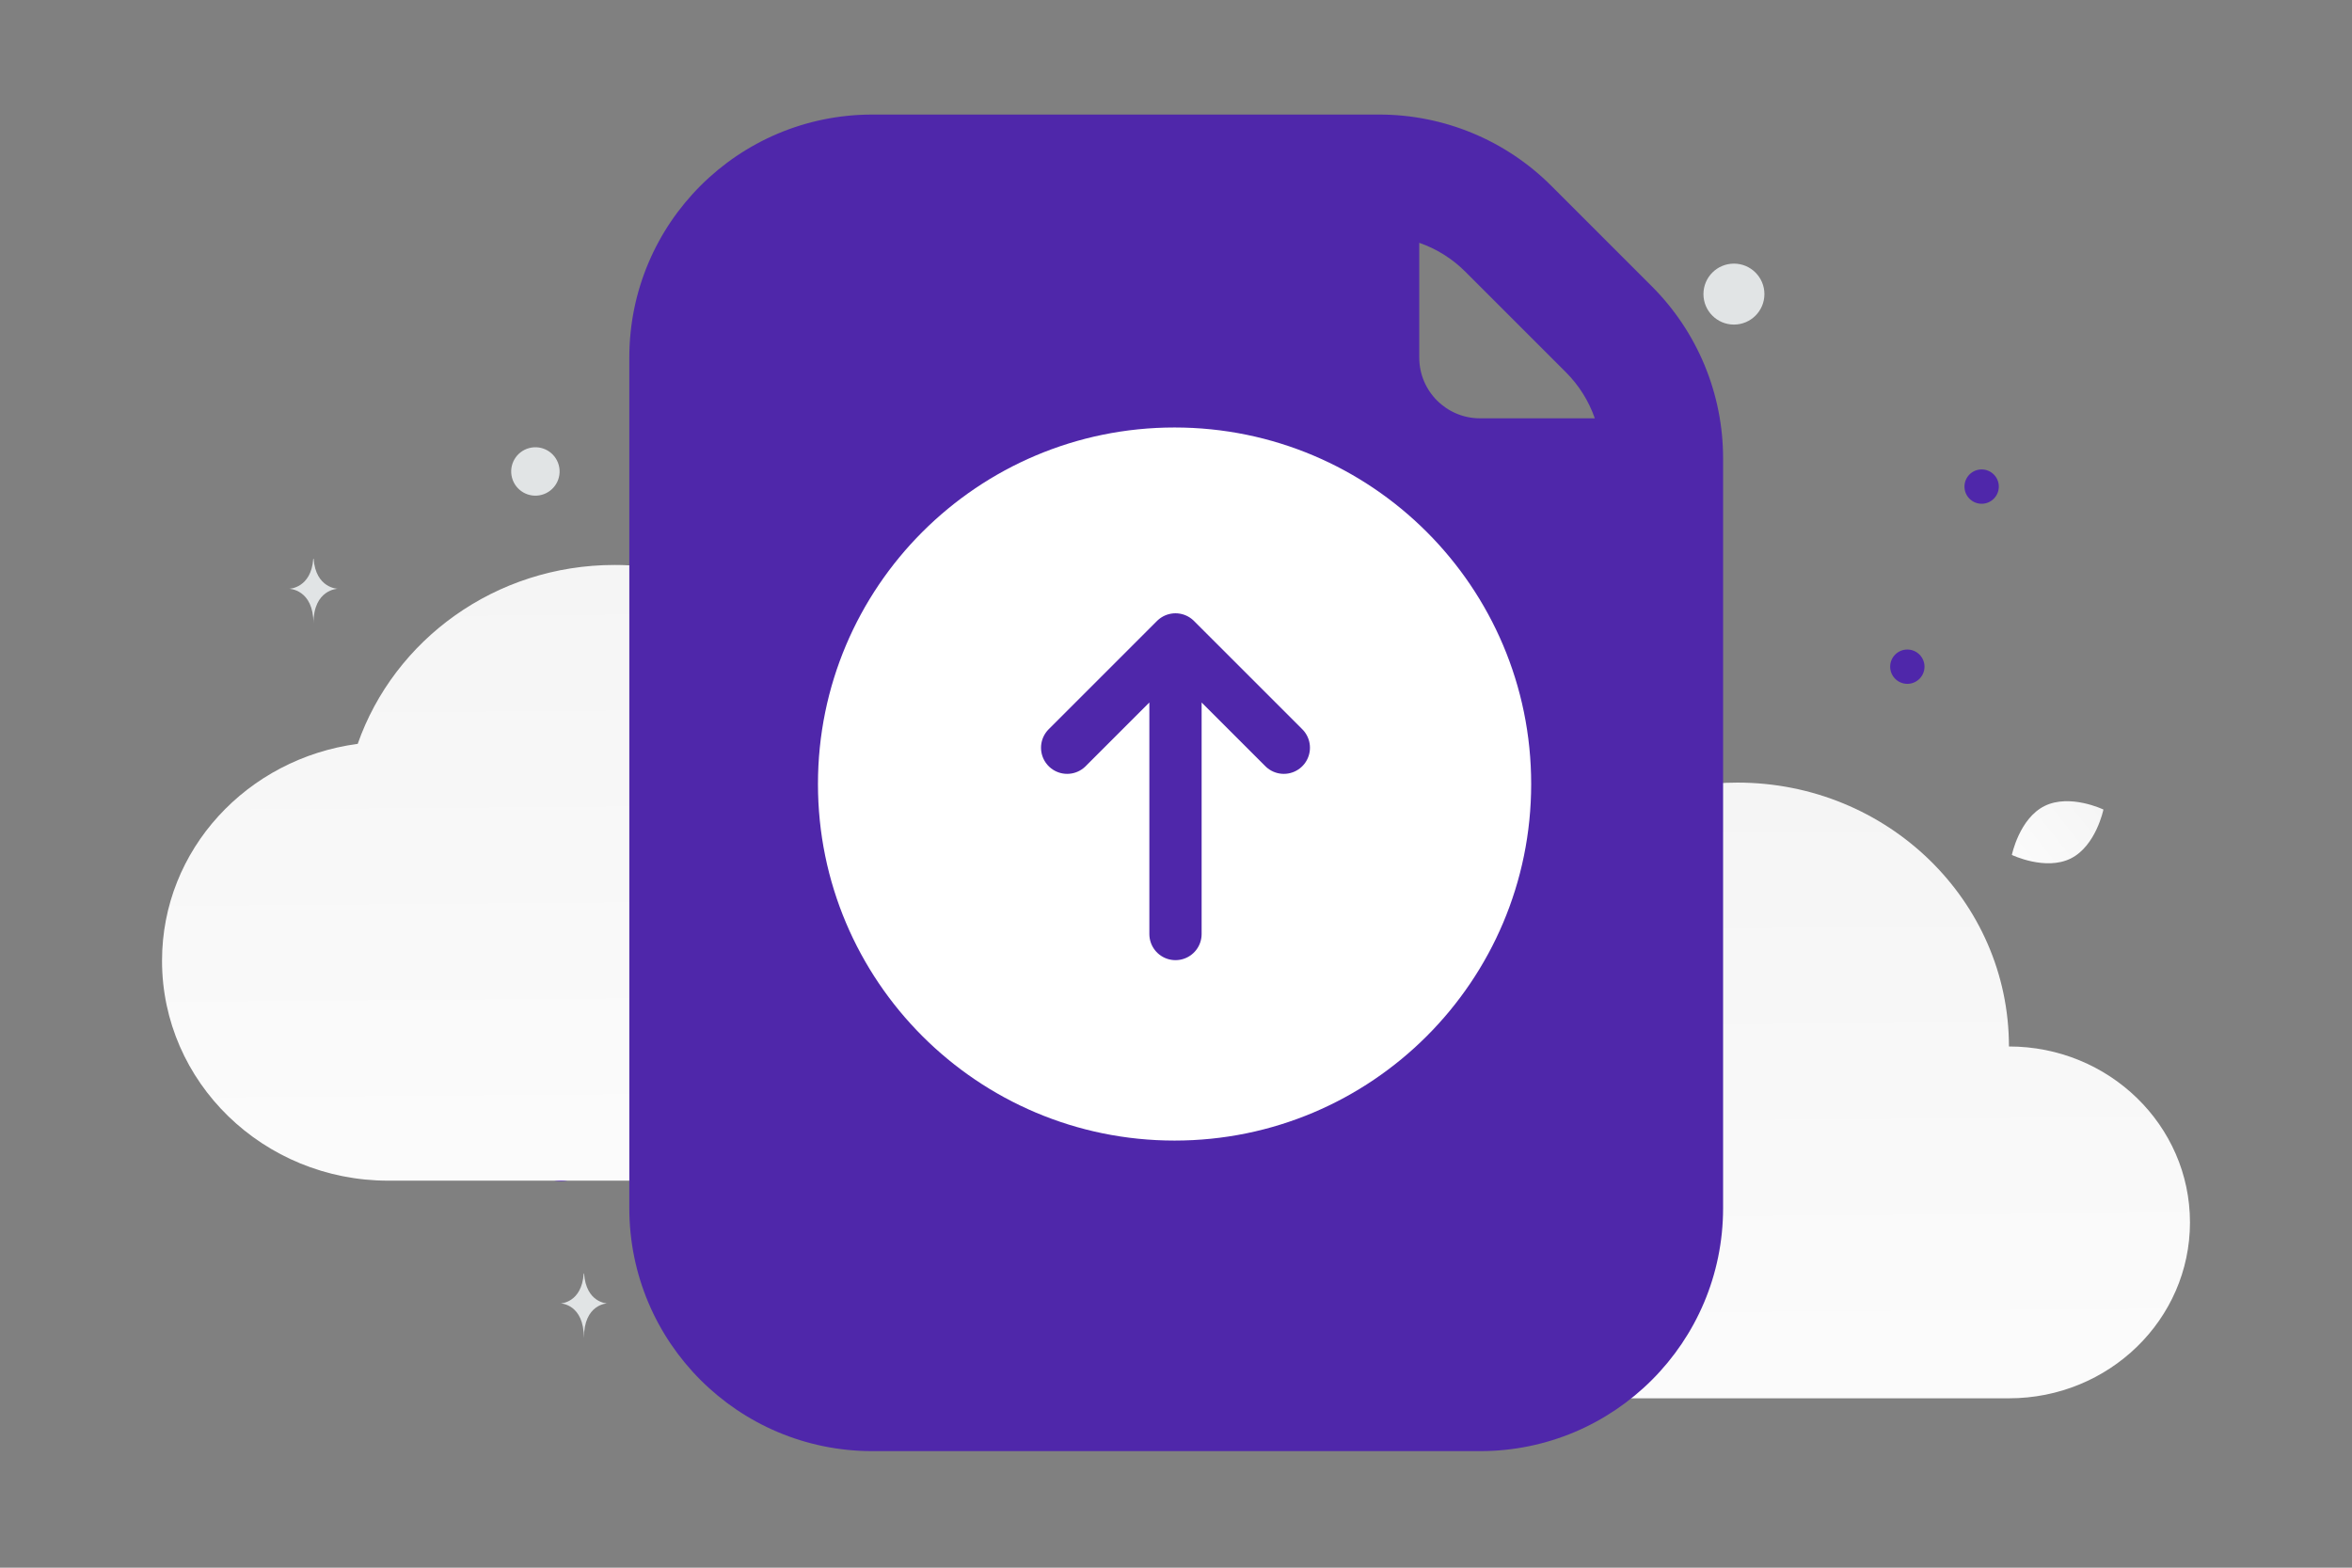 <svg width="900" height="600" viewBox="0 0 900 600" fill="none" xmlns="http://www.w3.org/2000/svg">
<rect x="0" y="0" width="900" height="600" fill="#808080" stroke="none"/>
<g clip-path="url(#clip0_1235_28008)">
<path d="M792.357 328.578C782.684 333.376 769.846 327.207 769.846 327.207C769.846 327.207 772.7 313.261 782.377 308.469C792.05 303.671 804.882 309.834 804.882 309.834C804.882 309.834 802.029 323.78 792.357 328.578Z" fill="url(#paint0_linear_1235_28008)"/>
<path d="M758.282 179.667C754.654 179.667 751.713 182.608 751.713 186.236C751.713 189.864 754.654 192.805 758.282 192.805C761.91 192.805 764.851 189.864 764.851 186.236C764.851 182.608 761.91 179.667 758.282 179.667Z" fill="#4F27AA"/>
<path d="M214.635 452.137C209.219 452.137 204.828 447.747 204.828 442.33C204.828 436.914 209.219 432.523 214.635 432.523C220.051 432.523 224.442 436.914 224.442 442.33C224.442 447.747 220.051 452.137 214.635 452.137Z" fill="#4F27AA"/>
<path d="M729.846 261.726C726.22 261.726 723.28 258.786 723.28 255.16C723.28 251.533 726.22 248.594 729.846 248.594C733.472 248.594 736.412 251.533 736.412 255.16C736.412 258.786 733.472 261.726 729.846 261.726Z" fill="#4F27AA"/>
<path d="M768.065 461.982C762.94 461.982 758.785 457.827 758.785 452.702C758.785 447.577 762.94 443.422 768.065 443.422C773.19 443.422 777.345 447.577 777.345 452.702C777.345 457.827 773.19 461.982 768.065 461.982Z" fill="#E1E4E5"/>
<path d="M663.493 124.225C657.051 124.225 651.828 119.002 651.828 112.56C651.828 106.117 657.051 100.895 663.493 100.895C669.935 100.895 675.158 106.117 675.158 112.56C675.158 119.002 669.935 124.225 663.493 124.225Z" fill="#E1E4E5"/>
<path d="M213.821 178.044C215.146 182.987 212.213 188.067 207.27 189.391C202.327 190.716 197.247 187.782 195.923 182.84C194.598 177.897 197.532 172.817 202.474 171.493C207.417 170.168 212.497 173.101 213.821 178.044Z" fill="#E1E4E5"/>
<path d="M304.221 124.49C297.414 124.49 291.896 118.972 291.896 112.165C291.896 105.358 297.414 99.84 304.221 99.84C311.028 99.84 316.546 105.358 316.546 112.165C316.546 118.972 311.028 124.49 304.221 124.49Z" fill="#E1E4E5"/>
<path d="M713.4 348.736C708.164 348.736 703.919 345.34 703.919 341.151C703.919 336.962 708.164 333.566 713.4 333.566C718.636 333.566 722.881 336.962 722.881 341.151C722.881 345.34 718.636 348.736 713.4 348.736Z" fill="#E1E4E5"/>
<path d="M607.23 101.593C607.23 109.95 600.455 116.725 592.098 116.725C583.741 116.725 576.966 109.95 576.966 101.593C576.966 93.236 583.741 86.461 592.098 86.461C600.455 86.461 607.23 93.236 607.23 101.593Z" fill="#E1E4E5"/>
<path d="M119.873 213.832H120.008C120.808 225.164 129.236 225.339 129.236 225.339C129.236 225.339 119.943 225.52 119.943 238.614C119.943 225.52 110.65 225.339 110.65 225.339C110.65 225.339 119.074 225.164 119.873 213.832ZM223.365 487.381H223.494C224.262 498.68 232.354 498.853 232.354 498.853C232.354 498.853 223.431 499.034 223.431 512.089C223.431 499.034 214.509 498.853 214.509 498.853C214.509 498.853 222.597 498.68 223.365 487.381Z" fill="#E1E4E5"/>
<path fill-rule="evenodd" clip-rule="evenodd" d="M136.881 284.7C94.644 290.305 62 325.131 62 367.716C62 414.189 100.774 451.877 148.588 451.877H339.08C377.335 451.877 408.35 421.73 408.35 384.548C408.35 347.366 377.335 317.22 339.08 317.22C339.08 261.438 292.565 216.227 235.175 216.227C189.509 216.227 150.822 244.892 136.881 284.7Z" fill="url(#paint1_linear_1235_28008)"/>
<path fill-rule="evenodd" clip-rule="evenodd" d="M566.531 367.996C524.293 373.601 491.65 408.427 491.65 451.012C491.65 497.486 530.424 535.173 578.237 535.173H768.73C806.984 535.173 838 505.027 838 467.844C838 430.662 806.984 400.516 768.73 400.516C768.73 344.734 722.215 299.523 664.825 299.523C619.159 299.523 580.471 328.188 566.531 367.996Z" fill="url(#paint2_linear_1235_28008)"/>
<path fill-rule="evenodd" clip-rule="evenodd" d="M333.815 43.844C282.448 43.844 240.807 85.486 240.807 136.853V462.382C240.807 513.75 282.448 555.391 333.815 555.391H566.336C617.703 555.391 659.345 513.75 659.345 462.382V175.378C659.345 163.164 656.939 151.069 652.265 139.785C647.591 128.501 640.74 118.247 632.103 109.611L593.578 71.086C576.135 53.644 552.478 43.845 527.811 43.845H333.815V43.844ZM599.22 142.495C604.182 147.457 607.956 153.477 610.261 160.105H566.336C553.494 160.105 543.084 149.695 543.084 136.853V92.928C549.712 95.232 555.732 99.007 560.694 103.969L599.22 142.495Z" fill="#4F27AA"/>
<path d="M449.452 436.529C524.816 436.529 585.91 375.435 585.91 300.071C585.91 224.708 524.816 163.613 449.452 163.613C374.088 163.613 312.994 224.708 312.994 300.071C312.994 375.435 374.088 436.529 449.452 436.529Z" fill="white"/>
<path d="M408.35 286.178L449.805 244.723L491.259 286.178M449.805 357.479V248.039" stroke="#4F27AA" stroke-width="20" stroke-linecap="round" stroke-linejoin="round"/>
</g>
<defs>
<linearGradient id="paint0_linear_1235_28008" x1="755.213" y1="343.545" x2="834.993" y2="280.439" gradientUnits="userSpaceOnUse">
<stop stop-color="white"/>
<stop offset="1" stop-color="#EEEEEE"/>
</linearGradient>
<linearGradient id="paint1_linear_1235_28008" x1="242.56" y1="583.995" x2="237.616" y2="-40.165" gradientUnits="userSpaceOnUse">
<stop stop-color="white"/>
<stop offset="1" stop-color="#EEEEEE"/>
</linearGradient>
<linearGradient id="paint2_linear_1235_28008" x1="672.21" y1="667.292" x2="667.266" y2="43.131" gradientUnits="userSpaceOnUse">
<stop stop-color="white"/>
<stop offset="1" stop-color="#EEEEEE"/>
</linearGradient>
<clipPath id="clip0_1235_28008">
<rect width="900" height="600" fill="white"/>
</clipPath>
</defs>
</svg>
